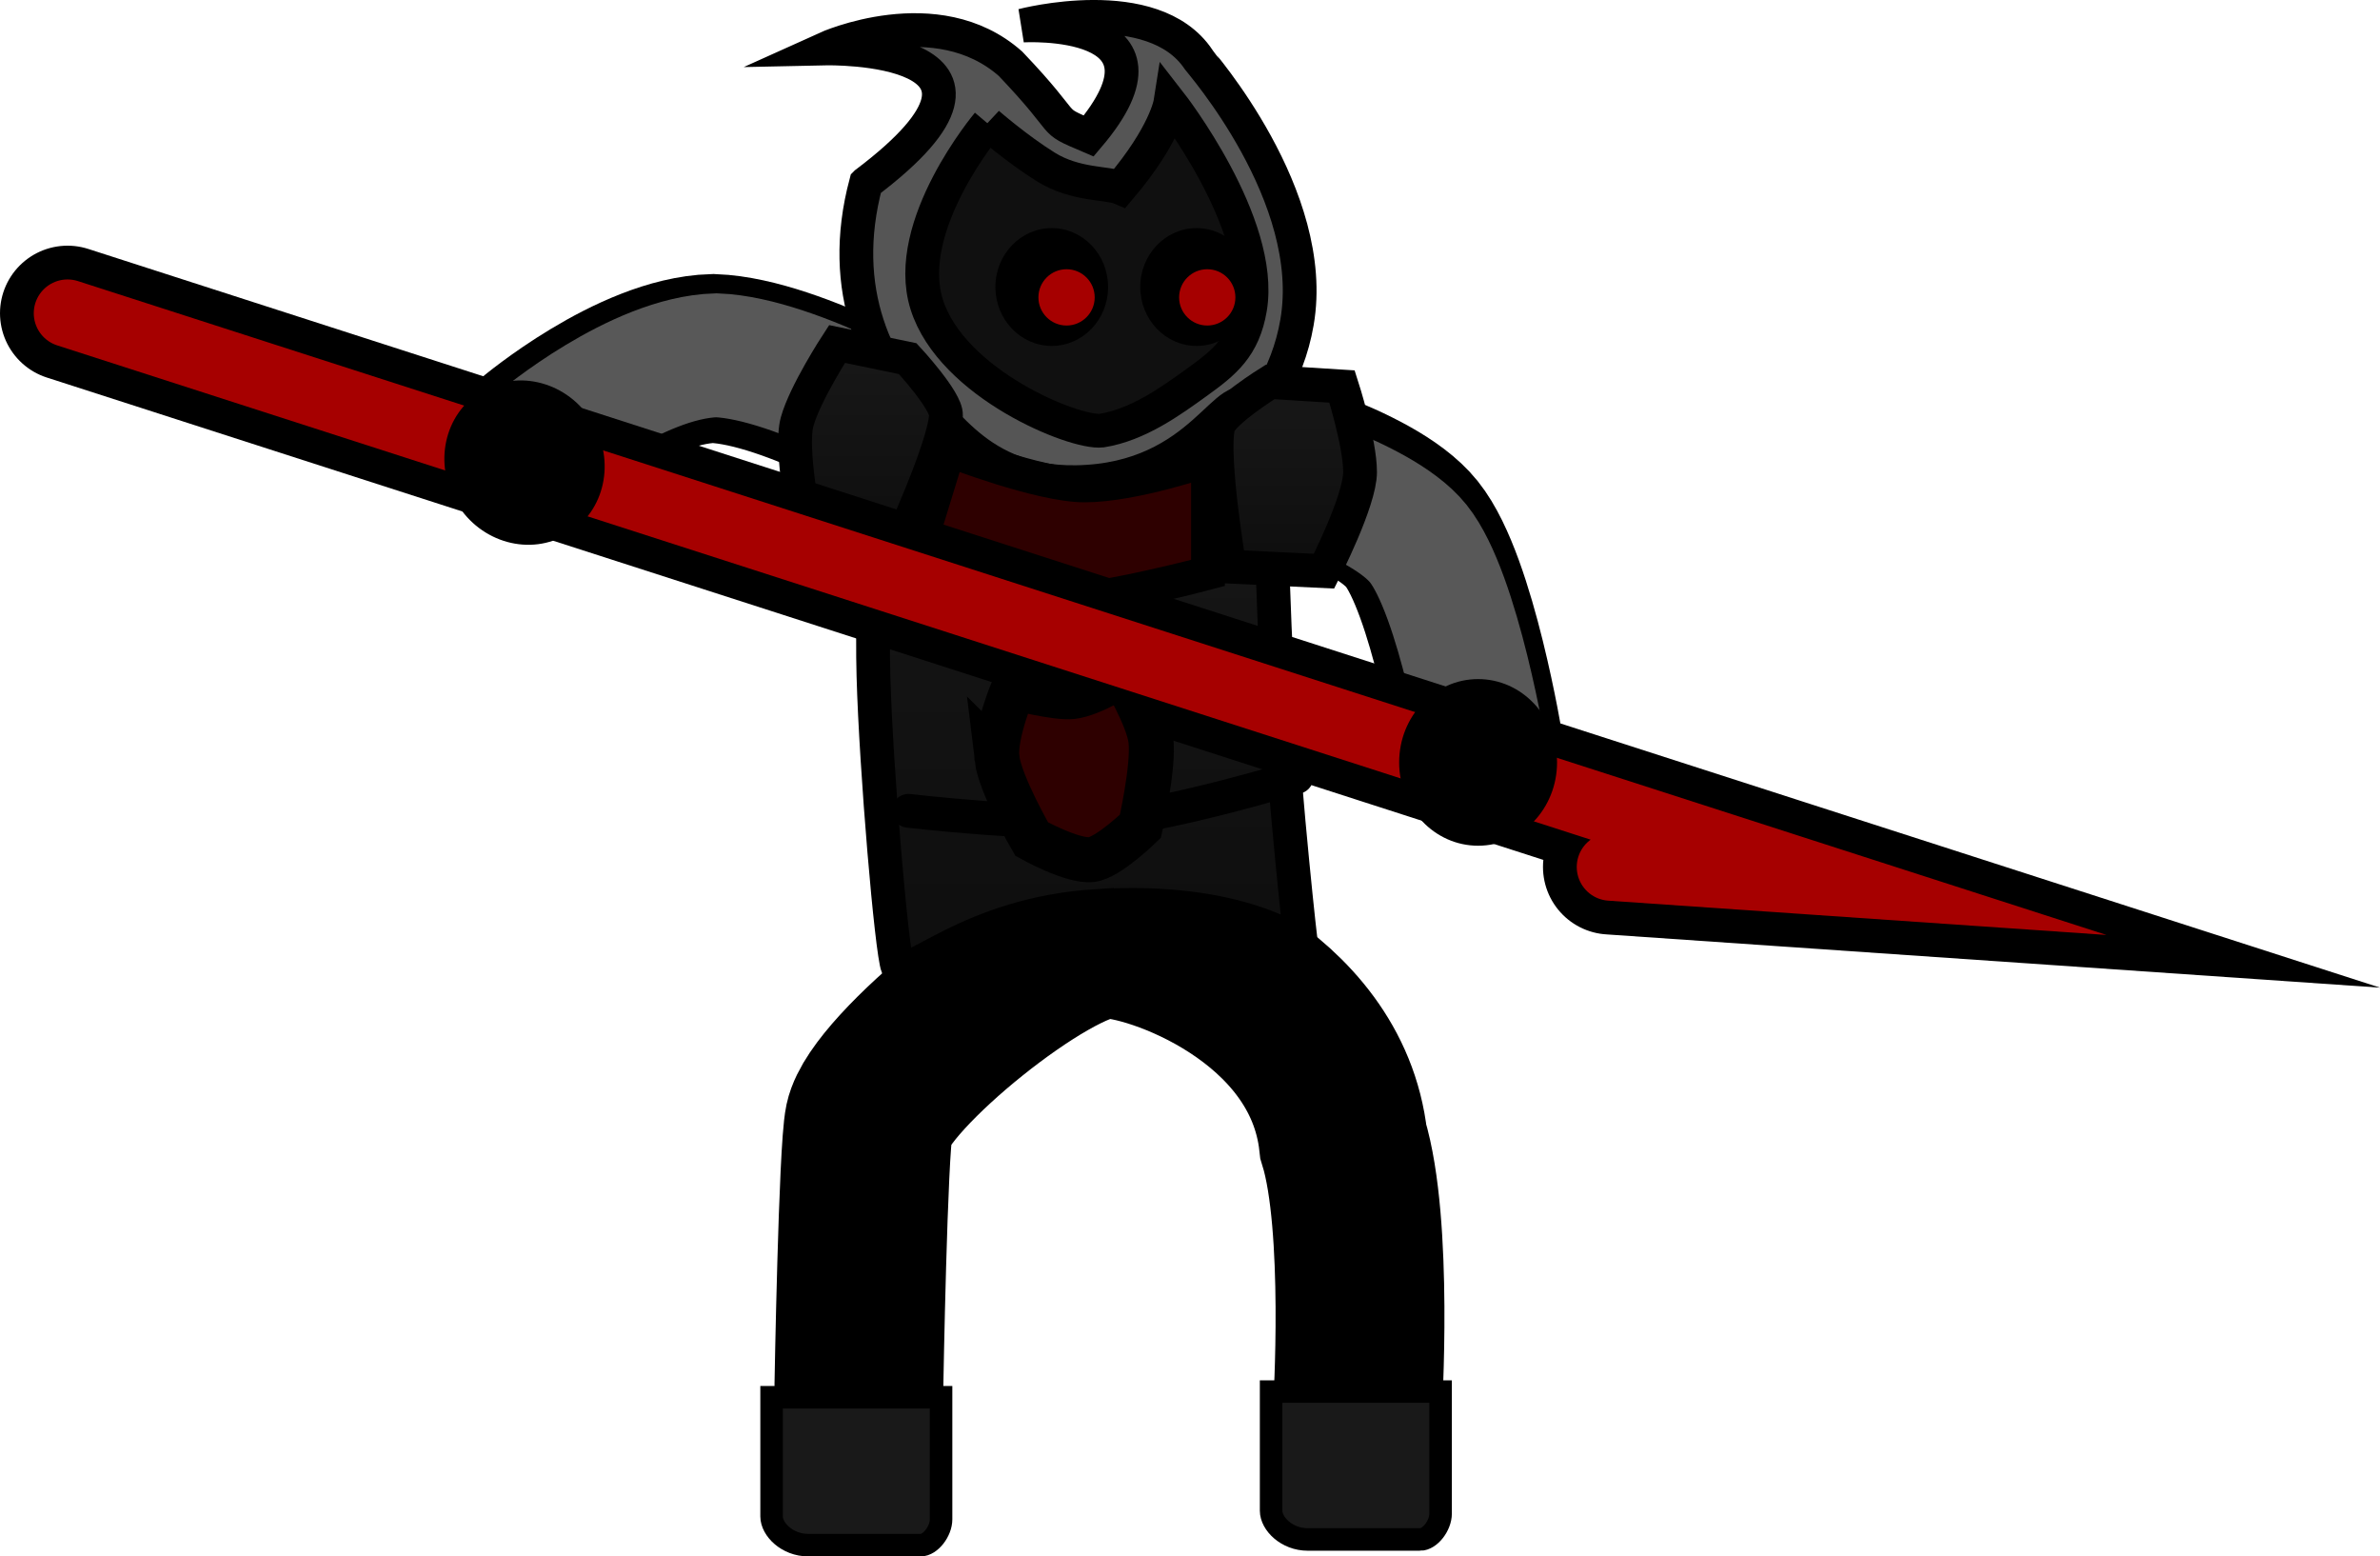 <svg version="1.1" xmlns="http://www.w3.org/2000/svg" xmlns:xlink="http://www.w3.org/1999/xlink" width="105.721" height="69.117" viewBox="0,0,105.721,69.117"><defs><linearGradient x1="239.584" y1="152.672" x2="239.584" y2="177.976" gradientUnits="userSpaceOnUse" id="color-1"><stop offset="0" stop-color="#181818"/><stop offset="1" stop-color="#0e0e0e"/></linearGradient><linearGradient x1="229.966" y1="150.233" x2="229.966" y2="159.268" gradientUnits="userSpaceOnUse" id="color-2"><stop offset="0" stop-color="#181818"/><stop offset="1" stop-color="#0e0e0e"/></linearGradient><linearGradient x1="248.525" y1="151.92" x2="248.525" y2="160.32" gradientUnits="userSpaceOnUse" id="color-3"><stop offset="0" stop-color="#181818"/><stop offset="1" stop-color="#0e0e0e"/></linearGradient></defs><g transform="translate(-191.297,-134.956)"><g data-paper-data="{&quot;isPaintingLayer&quot;:true}" fill-rule="nonzero" stroke-linejoin="miter" stroke-miterlimit="10" stroke-dasharray="" stroke-dashoffset="0" style="mix-blend-mode: normal"><path d="M246.338,154.973c0,0 5.922,1.512 7.673,3.693c1.805,2.248 3,9.6 3,9.6" data-paper-data="{&quot;index&quot;:null}" fill="none" stroke="#000000" stroke-width="7.5" stroke-linecap="round"/><path d="M215.087,154.608c0,0 4.327,-3.633 7.888,-3.732c3.606,0.135 9.424,3.645 9.424,3.645" fill="none" stroke="#000000" stroke-width="7.5" stroke-linecap="round"/><path d="M246.624,155.402c0,0 5.922,1.512 7.673,3.693c1.805,2.248 3,9.6 3,9.6" data-paper-data="{&quot;index&quot;:null}" fill="none" stroke="#585858" stroke-width="5.5" stroke-linecap="round"/><path d="M229.451,196.45c0,0 0.181,-10.402 0.452,-11.667c0.478,-2.23 7.95,-8.296 10.515,-8.351c2.07,-0.044 9.819,2.663 10.549,9.212c1.137,3.708 0.631,11.882 0.631,11.882" data-paper-data="{&quot;index&quot;:null}" fill="none" stroke="#000000" stroke-width="7.5" stroke-linecap="round"/><path d="M215.23,154.465c0,0 4.327,-3.633 7.888,-3.732c3.606,0.135 9.424,3.645 9.424,3.645" fill="none" stroke="#585858" stroke-width="5.5" stroke-linecap="round"/><path d="M229.764,143.086c8.21,-6.192 -1.782,-5.979 -1.782,-5.979c0,0 4.919,-2.226 8.203,0.681c2.8,2.937 1.602,2.409 3.474,3.208c4.531,-5.34 -2.929,-4.908 -2.929,-4.908c0,0 5.778,-1.521 7.803,1.501c0.033,0.074 5.35,6.08 4.377,11.685c-0.829,4.821 -5.172,7.555 -8.173,7.915c-4.127,0.494 -13.509,-4.595 -10.973,-14.103z" fill="#555555" stroke="#000000" stroke-width="1.5" stroke-linecap="butt"/><path d="M235.176,140.443c0,0 1.284,1.122 2.581,1.93c1.311,0.816 2.763,0.694 3.301,0.924c2.005,-2.363 2.226,-3.767 2.226,-3.767c0,0 4.173,5.35 3.544,9.114c-0.289,1.728 -1.142,2.407 -2.36,3.285c-1.144,0.825 -2.61,1.893 -4.235,2.149c-1.194,0.143 -6.66,-2.075 -7.771,-5.602c-1.104,-3.504 2.715,-8.032 2.715,-8.032z" fill="#101010" stroke="#000000" stroke-width="1.5" stroke-linecap="butt"/><path d="M235.513,147.702c0,-1.445 1.12,-2.616 2.503,-2.616c1.382,0 2.503,1.171 2.503,2.616c0,1.445 -1.12,2.616 -2.503,2.616c-1.382,0 -2.503,-1.171 -2.503,-2.616z" fill="#000000" stroke="none" stroke-width="0" stroke-linecap="butt"/><path d="M241.948,147.702c0,-1.445 1.12,-2.616 2.503,-2.616c1.382,0 2.503,1.171 2.503,2.616c0,1.445 -1.12,2.616 -2.503,2.616c-1.382,0 -2.503,-1.171 -2.503,-2.616z" fill="#000000" stroke="none" stroke-width="0" stroke-linecap="butt"/><path d="M232.189,203.573c-0.768,0 -3.289,0 -4.988,0c-0.941,0 -1.63,-0.705 -1.63,-1.275c0,-1.162 0,-5.293 0,-5.293h7.529c0,0 0,4.284 0,5.423c0,0.523 -0.468,1.146 -0.91,1.146z" data-paper-data="{&quot;index&quot;:null}" fill="#191919" stroke="#000000" stroke-width="1" stroke-linecap="butt"/><path d="M254.378,203.321c-0.768,0 -3.289,0 -4.988,0c-0.941,0 -1.63,-0.705 -1.63,-1.275c0,-1.162 0,-5.293 0,-5.293h7.529c0,0 0,4.284 0,5.423c0,0.523 -0.468,1.146 -0.91,1.146z" data-paper-data="{&quot;index&quot;:null}" fill="#191919" stroke="#000000" stroke-width="1" stroke-linecap="butt"/><path d="M240.026,175.188c-5.689,0.351 -8.362,3.336 -8.856,2.7c-0.27,-0.7 -0.957,-8.722 -1.074,-12.918c-0.116,-4.167 0.304,-12.297 1.74,-12.297c1.21,0 2.391,3.771 7.267,3.695c5.751,-0.09 6.79,-4.756 7.818,-3.143c1.028,1.612 0.732,5.666 1.117,11.803c0.385,6.137 1.051,11.878 1.051,11.878c0,0 -2.712,-2.108 -9.063,-1.716z" data-paper-data="{&quot;index&quot;:null}" fill="url(#color-1)" stroke="#000000" stroke-width="1.5" stroke-linecap="butt"/><path d="M227.088,158.353c0,0 -0.722,-3.429 -0.383,-4.666c0.347,-1.27 1.773,-3.455 1.773,-3.455l3.14,0.651c0,0 1.732,1.867 1.7,2.515c-0.073,1.442 -2.125,5.87 -2.125,5.87z" fill="url(#color-2)" stroke="#000000" stroke-width="1.5" stroke-linecap="butt"/><path d="M245.912,160.12c0,0 -0.812,-4.812 -0.502,-6.222c0.139,-0.634 2.302,-1.978 2.302,-1.978l3.2,0.2c0,0 0.8,2.484 0.8,3.8c0,1.283 -1.6,4.4 -1.6,4.4z" data-paper-data="{&quot;index&quot;:null}" fill="url(#color-3)" stroke="#000000" stroke-width="1.5" stroke-linecap="butt"/><path d="M232.189,159.018l1.253,-4.076c0,0 4.037,1.571 6.032,1.571c2.187,0 5.482,-1.143 5.482,-1.143v5.029c0,0 -4.692,1.249 -6.879,1.299c-1.995,0.045 -5.887,-2.68 -5.887,-2.68z" fill="#2e0000" stroke="#000000" stroke-width="1.5" stroke-linecap="butt"/><path d="M248.89,169.463c0,0 -5.516,1.675 -8.489,1.926c-2.935,0.248 -8.749,-0.426 -8.749,-0.426" fill="none" stroke="#000000" stroke-width="1.5" stroke-linecap="round"/><path d="M243.674,148.162c0,-0.69 0.56,-1.25 1.25,-1.25c0.69,0 1.25,0.56 1.25,1.25c0,0.69 -0.56,1.25 -1.25,1.25c-0.69,0 -1.25,-0.56 -1.25,-1.25z" fill="#a60000" stroke="none" stroke-width="0.5" stroke-linecap="butt"/><path d="M237.424,148.162c0,-0.69 0.56,-1.25 1.25,-1.25c0.69,0 1.25,0.56 1.25,1.25c0,0.69 -0.56,1.25 -1.25,1.25c-0.69,0 -1.25,-0.56 -1.25,-1.25z" fill="#a60000" stroke="none" stroke-width="0.5" stroke-linecap="butt"/><path d="M194.297,148.866l78.42,25.27l-9.88,-0.68" data-paper-data="{&quot;index&quot;:null}" fill="none" stroke="#000000" stroke-width="6" stroke-linecap="round"/><path d="M235.582,168.629c-0.127,-1.078 0.75,-3.148 0.75,-3.148c0,0 1.893,0.49 2.597,0.407c0.87,-0.103 2.23,-0.977 2.23,-0.977c0,0 1.141,1.894 1.261,2.91c0.141,1.199 -0.466,3.828 -0.466,3.828c0,0 -1.423,1.391 -2.171,1.48c-0.848,0.1 -2.657,-0.91 -2.657,-0.91c0,0 -1.408,-2.429 -1.545,-3.591z" fill="#2e0000" stroke="#000000" stroke-width="2" stroke-linecap="butt"/><path d="M194.297,148.866l78.42,25.27l-9.88,-0.68" data-paper-data="{&quot;index&quot;:null}" fill="none" stroke="#a60000" stroke-width="3" stroke-linecap="round"/><path d="M253.448,168.813c0,-2.043 1.57,-3.7 3.507,-3.7c1.937,0 3.507,1.656 3.507,3.7c0,2.043 -1.57,3.7 -3.507,3.7c-1.937,0 -3.507,-1.656 -3.507,-3.7z" fill="#000000" stroke="none" stroke-width="0" stroke-linecap="butt"/><path d="M211.597,157.318c-1.059,-1.747 -0.574,-3.978 1.082,-4.982c1.657,-1.004 3.858,-0.401 4.917,1.346c1.059,1.747 0.574,3.978 -1.082,4.982c-1.657,1.004 -3.858,0.401 -4.917,-1.346z" fill="#000000" stroke="none" stroke-width="0" stroke-linecap="butt"/></g></g></svg>